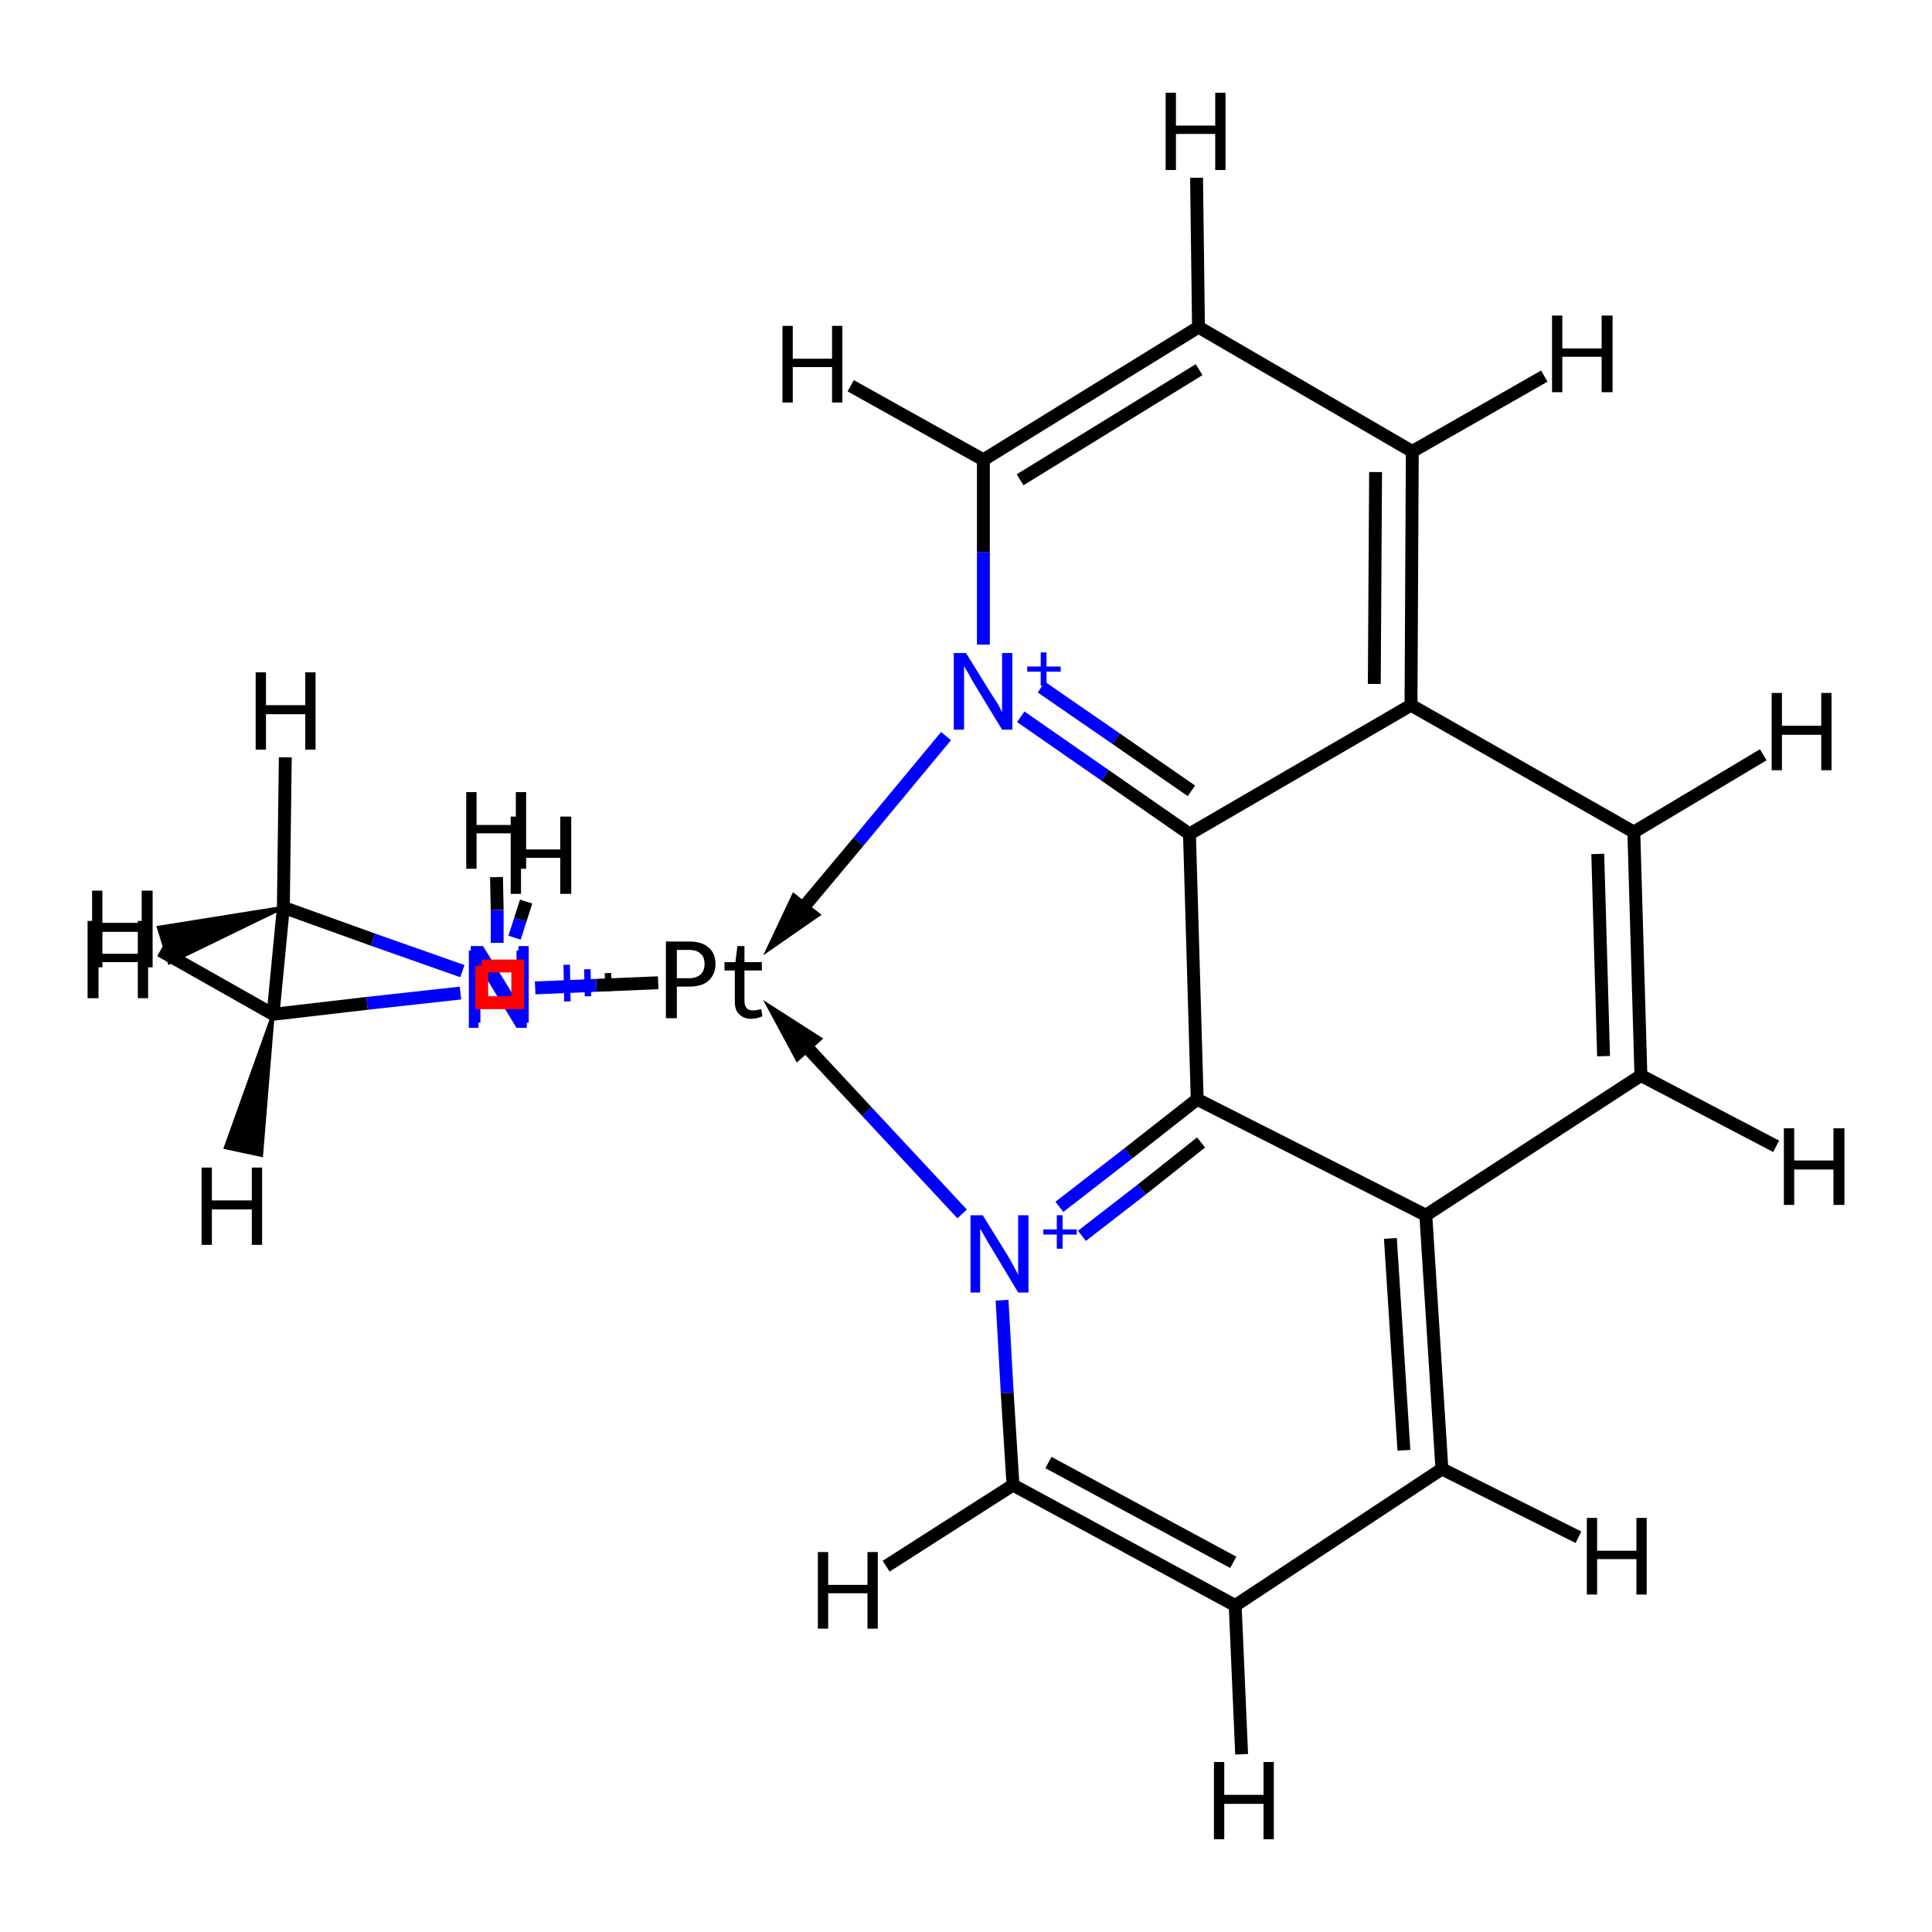 <?xml version='1.0' encoding='iso-8859-1'?>
<svg version='1.1' baseProfile='full'
              xmlns='http://www.w3.org/2000/svg'
                      xmlns:rdkit='http://www.rdkit.org/xml'
                      xmlns:xlink='http://www.w3.org/1999/xlink'
                  xml:space='preserve'
width='300px' height='300px' viewBox='0 0 300 300'>
<!-- END OF HEADER -->
<rect style='opacity:1.0;fill:#FFFFFF;stroke:none' width='300.0' height='300.0' x='0.0' y='0.0'> </rect>
<path class='bond-0 atom-2 atom-3' d='M 157.3,230.6 L 191.8,249.3' style='fill:none;fill-rule:evenodd;stroke:#000000;stroke-width:2.0px;stroke-linecap:butt;stroke-linejoin:miter;stroke-opacity:1' />
<path class='bond-0 atom-2 atom-3' d='M 162.8,227.1 L 191.5,242.6' style='fill:none;fill-rule:evenodd;stroke:#000000;stroke-width:2.0px;stroke-linecap:butt;stroke-linejoin:miter;stroke-opacity:1' />
<path class='bond-1 atom-3 atom-4' d='M 191.8,249.3 L 223.9,228.1' style='fill:none;fill-rule:evenodd;stroke:#000000;stroke-width:2.0px;stroke-linecap:butt;stroke-linejoin:miter;stroke-opacity:1' />
<path class='bond-2 atom-1 atom-2' d='M 155.6,201.9 L 156.4,216.3' style='fill:none;fill-rule:evenodd;stroke:#0000FF;stroke-width:2.0px;stroke-linecap:butt;stroke-linejoin:miter;stroke-opacity:1' />
<path class='bond-2 atom-1 atom-2' d='M 156.4,216.3 L 157.3,230.6' style='fill:none;fill-rule:evenodd;stroke:#000000;stroke-width:2.0px;stroke-linecap:butt;stroke-linejoin:miter;stroke-opacity:1' />
<path class='bond-3 atom-4 atom-12' d='M 223.9,228.1 L 221.4,188.7' style='fill:none;fill-rule:evenodd;stroke:#000000;stroke-width:2.0px;stroke-linecap:butt;stroke-linejoin:miter;stroke-opacity:1' />
<path class='bond-3 atom-4 atom-12' d='M 218.0,225.2 L 215.9,192.3' style='fill:none;fill-rule:evenodd;stroke:#000000;stroke-width:2.0px;stroke-linecap:butt;stroke-linejoin:miter;stroke-opacity:1' />
<path class='bond-4 atom-15 atom-16' d='M 71.8,150.8 L 57.9,145.9' style='fill:none;fill-rule:evenodd;stroke:#0000FF;stroke-width:2.0px;stroke-linecap:butt;stroke-linejoin:miter;stroke-opacity:1' />
<path class='bond-4 atom-15 atom-16' d='M 57.9,145.9 L 44.0,140.9' style='fill:none;fill-rule:evenodd;stroke:#000000;stroke-width:2.0px;stroke-linecap:butt;stroke-linejoin:miter;stroke-opacity:1' />
<path class='bond-5 atom-0 atom-15' d='M 97.7,151.8 L 97.7,153.2' style='fill:none;fill-rule:evenodd;stroke:#000000;stroke-width:1.0px;stroke-linecap:butt;stroke-linejoin:miter;stroke-opacity:1' />
<path class='bond-5 atom-0 atom-15' d='M 94.4,151.1 L 94.5,153.9' style='fill:none;fill-rule:evenodd;stroke:#000000;stroke-width:1.0px;stroke-linecap:butt;stroke-linejoin:miter;stroke-opacity:1' />
<path class='bond-5 atom-0 atom-15' d='M 91.2,150.5 L 91.3,154.7' style='fill:none;fill-rule:evenodd;stroke:#0000FF;stroke-width:1.0px;stroke-linecap:butt;stroke-linejoin:miter;stroke-opacity:1' />
<path class='bond-5 atom-0 atom-15' d='M 88.0,149.8 L 88.1,155.5' style='fill:none;fill-rule:evenodd;stroke:#0000FF;stroke-width:1.0px;stroke-linecap:butt;stroke-linejoin:miter;stroke-opacity:1' />
<path class='bond-6 atom-1 atom-11' d='M 164.5,187.4 L 175.2,179.1' style='fill:none;fill-rule:evenodd;stroke:#0000FF;stroke-width:2.0px;stroke-linecap:butt;stroke-linejoin:miter;stroke-opacity:1' />
<path class='bond-6 atom-1 atom-11' d='M 175.2,179.1 L 185.9,170.7' style='fill:none;fill-rule:evenodd;stroke:#000000;stroke-width:2.0px;stroke-linecap:butt;stroke-linejoin:miter;stroke-opacity:1' />
<path class='bond-6 atom-1 atom-11' d='M 168.0,191.9 L 177.3,184.7' style='fill:none;fill-rule:evenodd;stroke:#0000FF;stroke-width:2.0px;stroke-linecap:butt;stroke-linejoin:miter;stroke-opacity:1' />
<path class='bond-6 atom-1 atom-11' d='M 177.3,184.7 L 186.5,177.4' style='fill:none;fill-rule:evenodd;stroke:#000000;stroke-width:2.0px;stroke-linecap:butt;stroke-linejoin:miter;stroke-opacity:1' />
<path class='bond-7 atom-16 atom-17' d='M 44.0,140.9 L 42.4,157.5' style='fill:none;fill-rule:evenodd;stroke:#000000;stroke-width:2.0px;stroke-linecap:butt;stroke-linejoin:miter;stroke-opacity:1' />
<path class='bond-8 atom-11 atom-12' d='M 185.9,170.7 L 221.4,188.7' style='fill:none;fill-rule:evenodd;stroke:#000000;stroke-width:2.0px;stroke-linecap:butt;stroke-linejoin:miter;stroke-opacity:1' />
<path class='bond-9 atom-5 atom-12' d='M 254.8,167.0 L 221.4,188.7' style='fill:none;fill-rule:evenodd;stroke:#000000;stroke-width:2.0px;stroke-linecap:butt;stroke-linejoin:miter;stroke-opacity:1' />
<path class='bond-10 atom-11 atom-14' d='M 185.9,170.7 L 184.7,129.5' style='fill:none;fill-rule:evenodd;stroke:#000000;stroke-width:2.0px;stroke-linecap:butt;stroke-linejoin:miter;stroke-opacity:1' />
<path class='bond-11 atom-0 atom-18' d='M 102.2,152.6 L 92.6,153.0' style='fill:none;fill-rule:evenodd;stroke:#000000;stroke-width:2.0px;stroke-linecap:butt;stroke-linejoin:miter;stroke-opacity:1' />
<path class='bond-11 atom-0 atom-18' d='M 92.6,153.0 L 83.1,153.4' style='fill:none;fill-rule:evenodd;stroke:#0000FF;stroke-width:2.0px;stroke-linecap:butt;stroke-linejoin:miter;stroke-opacity:1' />
<path class='bond-12 atom-5 atom-6' d='M 254.8,167.0 L 253.7,129.2' style='fill:none;fill-rule:evenodd;stroke:#000000;stroke-width:2.0px;stroke-linecap:butt;stroke-linejoin:miter;stroke-opacity:1' />
<path class='bond-12 atom-5 atom-6' d='M 249.0,164.0 L 248.1,132.6' style='fill:none;fill-rule:evenodd;stroke:#000000;stroke-width:2.0px;stroke-linecap:butt;stroke-linejoin:miter;stroke-opacity:1' />
<path class='bond-13 atom-17 atom-18' d='M 42.4,157.5 L 57.0,155.8' style='fill:none;fill-rule:evenodd;stroke:#000000;stroke-width:2.0px;stroke-linecap:butt;stroke-linejoin:miter;stroke-opacity:1' />
<path class='bond-13 atom-17 atom-18' d='M 57.0,155.8 L 71.5,154.2' style='fill:none;fill-rule:evenodd;stroke:#0000FF;stroke-width:2.0px;stroke-linecap:butt;stroke-linejoin:miter;stroke-opacity:1' />
<path class='bond-14 atom-10 atom-14' d='M 158.5,111.3 L 171.6,120.4' style='fill:none;fill-rule:evenodd;stroke:#0000FF;stroke-width:2.0px;stroke-linecap:butt;stroke-linejoin:miter;stroke-opacity:1' />
<path class='bond-14 atom-10 atom-14' d='M 171.6,120.4 L 184.7,129.5' style='fill:none;fill-rule:evenodd;stroke:#000000;stroke-width:2.0px;stroke-linecap:butt;stroke-linejoin:miter;stroke-opacity:1' />
<path class='bond-14 atom-10 atom-14' d='M 161.7,106.7 L 173.3,114.7' style='fill:none;fill-rule:evenodd;stroke:#0000FF;stroke-width:2.0px;stroke-linecap:butt;stroke-linejoin:miter;stroke-opacity:1' />
<path class='bond-14 atom-10 atom-14' d='M 173.3,114.7 L 185.0,122.8' style='fill:none;fill-rule:evenodd;stroke:#000000;stroke-width:2.0px;stroke-linecap:butt;stroke-linejoin:miter;stroke-opacity:1' />
<path class='bond-15 atom-13 atom-14' d='M 219.1,109.5 L 184.7,129.5' style='fill:none;fill-rule:evenodd;stroke:#000000;stroke-width:2.0px;stroke-linecap:butt;stroke-linejoin:miter;stroke-opacity:1' />
<path class='bond-16 atom-9 atom-10' d='M 152.7,71.4 L 152.7,85.7' style='fill:none;fill-rule:evenodd;stroke:#000000;stroke-width:2.0px;stroke-linecap:butt;stroke-linejoin:miter;stroke-opacity:1' />
<path class='bond-16 atom-9 atom-10' d='M 152.7,85.7 L 152.7,100.1' style='fill:none;fill-rule:evenodd;stroke:#0000FF;stroke-width:2.0px;stroke-linecap:butt;stroke-linejoin:miter;stroke-opacity:1' />
<path class='bond-17 atom-6 atom-13' d='M 253.7,129.2 L 219.1,109.5' style='fill:none;fill-rule:evenodd;stroke:#000000;stroke-width:2.0px;stroke-linecap:butt;stroke-linejoin:miter;stroke-opacity:1' />
<path class='bond-18 atom-7 atom-13' d='M 219.3,70.1 L 219.1,109.5' style='fill:none;fill-rule:evenodd;stroke:#000000;stroke-width:2.0px;stroke-linecap:butt;stroke-linejoin:miter;stroke-opacity:1' />
<path class='bond-18 atom-7 atom-13' d='M 213.6,73.3 L 213.4,106.2' style='fill:none;fill-rule:evenodd;stroke:#000000;stroke-width:2.0px;stroke-linecap:butt;stroke-linejoin:miter;stroke-opacity:1' />
<path class='bond-19 atom-8 atom-9' d='M 186.1,50.8 L 152.7,71.4' style='fill:none;fill-rule:evenodd;stroke:#000000;stroke-width:2.0px;stroke-linecap:butt;stroke-linejoin:miter;stroke-opacity:1' />
<path class='bond-19 atom-8 atom-9' d='M 186.2,57.4 L 158.4,74.5' style='fill:none;fill-rule:evenodd;stroke:#000000;stroke-width:2.0px;stroke-linecap:butt;stroke-linejoin:miter;stroke-opacity:1' />
<path class='bond-20 atom-7 atom-8' d='M 219.3,70.1 L 186.1,50.8' style='fill:none;fill-rule:evenodd;stroke:#000000;stroke-width:2.0px;stroke-linecap:butt;stroke-linejoin:miter;stroke-opacity:1' />
<path class='bond-21 atom-2 atom-19' d='M 157.3,230.6 L 137.6,243.2' style='fill:none;fill-rule:evenodd;stroke:#000000;stroke-width:2.0px;stroke-linecap:butt;stroke-linejoin:miter;stroke-opacity:1' />
<path class='bond-22 atom-3 atom-20' d='M 191.8,249.3 L 192.8,272.4' style='fill:none;fill-rule:evenodd;stroke:#000000;stroke-width:2.0px;stroke-linecap:butt;stroke-linejoin:miter;stroke-opacity:1' />
<path class='bond-23 atom-4 atom-21' d='M 223.9,228.1 L 245.1,238.7' style='fill:none;fill-rule:evenodd;stroke:#000000;stroke-width:2.0px;stroke-linecap:butt;stroke-linejoin:miter;stroke-opacity:1' />
<path class='bond-24 atom-5 atom-22' d='M 254.8,167.0 L 275.8,178.0' style='fill:none;fill-rule:evenodd;stroke:#000000;stroke-width:2.0px;stroke-linecap:butt;stroke-linejoin:miter;stroke-opacity:1' />
<path class='bond-25 atom-6 atom-23' d='M 253.7,129.2 L 273.8,117.2' style='fill:none;fill-rule:evenodd;stroke:#000000;stroke-width:2.0px;stroke-linecap:butt;stroke-linejoin:miter;stroke-opacity:1' />
<path class='bond-26 atom-7 atom-24' d='M 219.3,70.1 L 239.8,58.4' style='fill:none;fill-rule:evenodd;stroke:#000000;stroke-width:2.0px;stroke-linecap:butt;stroke-linejoin:miter;stroke-opacity:1' />
<path class='bond-27 atom-8 atom-25' d='M 186.1,50.8 L 185.8,27.6' style='fill:none;fill-rule:evenodd;stroke:#000000;stroke-width:2.0px;stroke-linecap:butt;stroke-linejoin:miter;stroke-opacity:1' />
<path class='bond-28 atom-9 atom-26' d='M 152.7,71.4 L 132.1,59.9' style='fill:none;fill-rule:evenodd;stroke:#000000;stroke-width:2.0px;stroke-linecap:butt;stroke-linejoin:miter;stroke-opacity:1' />
<path class='bond-29 atom-15 atom-27' d='M 79.9,145.6 L 80.8,142.8' style='fill:none;fill-rule:evenodd;stroke:#0000FF;stroke-width:2.0px;stroke-linecap:butt;stroke-linejoin:miter;stroke-opacity:1' />
<path class='bond-29 atom-15 atom-27' d='M 80.8,142.8 L 81.7,140.0' style='fill:none;fill-rule:evenodd;stroke:#000000;stroke-width:2.0px;stroke-linecap:butt;stroke-linejoin:miter;stroke-opacity:1' />
<path class='bond-30 atom-16 atom-28' d='M 44.0,140.9 L 26.3,149.5 L 24.6,144.0 Z' style='fill:#000000;fill-rule:evenodd;fill-opacity:1;stroke:#000000;stroke-width:0.5px;stroke-linecap:butt;stroke-linejoin:miter;stroke-opacity:1;' />
<path class='bond-31 atom-16 atom-29' d='M 44.0,140.9 L 44.3,117.6' style='fill:none;fill-rule:evenodd;stroke:#000000;stroke-width:2.0px;stroke-linecap:butt;stroke-linejoin:miter;stroke-opacity:1' />
<path class='bond-32 atom-17 atom-30' d='M 42.4,157.5 L 40.6,179.4 L 35.0,178.2 Z' style='fill:#000000;fill-rule:evenodd;fill-opacity:1;stroke:#000000;stroke-width:0.5px;stroke-linecap:butt;stroke-linejoin:miter;stroke-opacity:1;' />
<path class='bond-33 atom-17 atom-31' d='M 42.4,157.5 L 24.9,147.6' style='fill:none;fill-rule:evenodd;stroke:#000000;stroke-width:2.0px;stroke-linecap:butt;stroke-linejoin:miter;stroke-opacity:1' />
<path class='bond-34 atom-18 atom-32' d='M 77.2,146.4 L 77.2,141.3' style='fill:none;fill-rule:evenodd;stroke:#0000FF;stroke-width:2.0px;stroke-linecap:butt;stroke-linejoin:miter;stroke-opacity:1' />
<path class='bond-34 atom-18 atom-32' d='M 77.2,141.3 L 77.1,136.2' style='fill:none;fill-rule:evenodd;stroke:#000000;stroke-width:2.0px;stroke-linecap:butt;stroke-linejoin:miter;stroke-opacity:1' />
<path class='bond-35 atom-1 atom-0' d='M 149.4,188.5 L 134.6,172.6' style='fill:none;fill-rule:evenodd;stroke:#0000FF;stroke-width:2.0px;stroke-linecap:butt;stroke-linejoin:miter;stroke-opacity:1' />
<path class='bond-35 atom-1 atom-0' d='M 134.6,172.6 L 121.2,158.2' style='fill:none;fill-rule:evenodd;stroke:#000000;stroke-width:2.0px;stroke-linecap:butt;stroke-linejoin:miter;stroke-opacity:1' />
<path class='bond-35 atom-1 atom-0' d='M 126.2,161.4 L 121.2,158.2 L 124.0,163.4 Z' style='fill:#000000;fill-rule:evenodd;fill-opacity:1;stroke:#000000;stroke-width:2.0px;stroke-linecap:butt;stroke-linejoin:miter;stroke-opacity:1;' />
<path class='bond-36 atom-10 atom-0' d='M 146.9,114.3 L 133.3,130.7' style='fill:none;fill-rule:evenodd;stroke:#0000FF;stroke-width:2.0px;stroke-linecap:butt;stroke-linejoin:miter;stroke-opacity:1' />
<path class='bond-36 atom-10 atom-0' d='M 133.3,130.7 L 121.0,145.4' style='fill:none;fill-rule:evenodd;stroke:#000000;stroke-width:2.0px;stroke-linecap:butt;stroke-linejoin:miter;stroke-opacity:1' />
<path class='bond-36 atom-10 atom-0' d='M 123.5,140.1 L 121.0,145.4 L 125.9,142.0 Z' style='fill:#000000;fill-rule:evenodd;fill-opacity:1;stroke:#000000;stroke-width:2.0px;stroke-linecap:butt;stroke-linejoin:miter;stroke-opacity:1;' />
<path class='atom-0' d='M 107.0 146.2
Q 109.0 146.2, 110.0 147.1
Q 111.1 148.0, 111.1 149.7
Q 111.1 151.3, 110.0 152.3
Q 109.0 153.2, 107.0 153.2
L 105.1 153.2
L 105.1 158.1
L 103.4 158.1
L 103.4 146.2
L 107.0 146.2
M 107.0 151.9
Q 108.1 151.9, 108.8 151.3
Q 109.4 150.7, 109.4 149.7
Q 109.4 148.6, 108.8 148.1
Q 108.2 147.5, 107.0 147.5
L 105.1 147.5
L 105.1 151.9
L 107.0 151.9
' fill='#000000'/>
<path class='atom-0' d='M 112.5 150.7
L 112.5 149.4
L 114.2 149.4
L 114.5 146.9
L 115.6 146.9
L 115.6 149.4
L 118.3 149.4
L 118.3 150.7
L 115.6 150.7
L 115.6 155.4
Q 115.6 156.9, 116.9 156.9
Q 117.4 156.9, 118.2 156.7
L 118.4 157.8
Q 117.5 158.2, 116.6 158.2
Q 115.5 158.2, 114.8 157.5
Q 114.1 156.9, 114.1 155.5
L 114.1 150.7
L 112.5 150.7
' fill='#000000'/>
<path class='atom-1' d='M 152.6 188.7
L 156.5 195.0
Q 156.9 195.7, 157.5 196.8
Q 158.1 197.9, 158.1 198.0
L 158.1 188.7
L 159.7 188.7
L 159.7 200.7
L 158.1 200.7
L 153.9 193.7
Q 153.4 192.9, 152.9 192.0
Q 152.4 191.1, 152.2 190.8
L 152.2 200.7
L 150.7 200.7
L 150.7 188.7
L 152.6 188.7
' fill='#0000FF'/>
<path class='atom-1' d='M 162.0 190.9
L 164.1 190.9
L 164.1 188.7
L 165.0 188.7
L 165.0 190.9
L 167.2 190.9
L 167.2 191.7
L 165.0 191.7
L 165.0 193.9
L 164.1 193.9
L 164.1 191.7
L 162.0 191.7
L 162.0 190.9
' fill='#0000FF'/>
<path class='atom-10' d='M 150.0 101.4
L 153.9 107.7
Q 154.3 108.3, 155.0 109.4
Q 155.6 110.6, 155.6 110.6
L 155.6 101.4
L 157.2 101.4
L 157.2 113.3
L 155.6 113.3
L 151.4 106.4
Q 150.9 105.6, 150.4 104.6
Q 149.8 103.7, 149.7 103.4
L 149.7 113.3
L 148.1 113.3
L 148.1 101.4
L 150.0 101.4
' fill='#0000FF'/>
<path class='atom-10' d='M 159.5 103.5
L 161.6 103.5
L 161.6 101.3
L 162.5 101.3
L 162.5 103.5
L 164.7 103.5
L 164.7 104.3
L 162.5 104.3
L 162.5 106.5
L 161.6 106.5
L 161.6 104.3
L 159.5 104.3
L 159.5 103.5
' fill='#0000FF'/>
<path class='atom-15' d='M 75.0 146.9
L 78.9 153.2
Q 79.3 153.8, 79.9 155.0
Q 80.5 156.1, 80.5 156.1
L 80.5 146.9
L 82.1 146.9
L 82.1 158.8
L 80.5 158.8
L 76.3 151.9
Q 75.8 151.1, 75.3 150.2
Q 74.8 149.2, 74.6 148.9
L 74.6 158.8
L 73.1 158.8
L 73.1 146.9
L 75.0 146.9
' fill='#0000FF'/>
<path class='atom-18' d='M 74.7 147.6
L 78.6 154.0
Q 79.0 154.6, 79.6 155.7
Q 80.2 156.8, 80.2 156.9
L 80.2 147.6
L 81.8 147.6
L 81.8 159.6
L 80.2 159.6
L 76.0 152.7
Q 75.5 151.8, 75.0 150.9
Q 74.5 150.0, 74.3 149.7
L 74.3 159.6
L 72.8 159.6
L 72.8 147.6
L 74.7 147.6
' fill='#0000FF'/>
<path class='atom-19' d='M 127.0 241.0
L 128.6 241.0
L 128.6 246.1
L 134.7 246.1
L 134.7 241.0
L 136.3 241.0
L 136.3 252.9
L 134.7 252.9
L 134.7 247.4
L 128.6 247.4
L 128.6 252.9
L 127.0 252.9
L 127.0 241.0
' fill='#000000'/>
<path class='atom-20' d='M 188.5 273.6
L 190.1 273.6
L 190.1 278.7
L 196.2 278.7
L 196.2 273.6
L 197.8 273.6
L 197.8 285.6
L 196.2 285.6
L 196.2 280.1
L 190.1 280.1
L 190.1 285.6
L 188.5 285.6
L 188.5 273.6
' fill='#000000'/>
<path class='atom-21' d='M 246.4 235.7
L 248.0 235.7
L 248.0 240.8
L 254.1 240.8
L 254.1 235.7
L 255.7 235.7
L 255.7 247.6
L 254.1 247.6
L 254.1 242.1
L 248.0 242.1
L 248.0 247.6
L 246.4 247.6
L 246.4 235.7
' fill='#000000'/>
<path class='atom-22' d='M 277.0 175.2
L 278.6 175.2
L 278.6 180.2
L 284.7 180.2
L 284.7 175.2
L 286.4 175.2
L 286.4 187.1
L 284.7 187.1
L 284.7 181.6
L 278.6 181.6
L 278.6 187.1
L 277.0 187.1
L 277.0 175.2
' fill='#000000'/>
<path class='atom-23' d='M 275.1 107.6
L 276.7 107.6
L 276.7 112.7
L 282.8 112.7
L 282.8 107.6
L 284.4 107.6
L 284.4 119.6
L 282.8 119.6
L 282.8 114.1
L 276.7 114.1
L 276.7 119.6
L 275.1 119.6
L 275.1 107.6
' fill='#000000'/>
<path class='atom-24' d='M 241.0 49.0
L 242.6 49.0
L 242.6 54.1
L 248.7 54.1
L 248.7 49.0
L 250.4 49.0
L 250.4 60.9
L 248.7 60.9
L 248.7 55.4
L 242.6 55.4
L 242.6 60.9
L 241.0 60.9
L 241.0 49.0
' fill='#000000'/>
<path class='atom-25' d='M 181.0 14.4
L 182.6 14.4
L 182.6 19.5
L 188.7 19.5
L 188.7 14.4
L 190.3 14.4
L 190.3 26.4
L 188.7 26.4
L 188.7 20.8
L 182.6 20.8
L 182.6 26.4
L 181.0 26.4
L 181.0 14.4
' fill='#000000'/>
<path class='atom-26' d='M 121.5 50.6
L 123.1 50.6
L 123.1 55.7
L 129.2 55.7
L 129.2 50.6
L 130.8 50.6
L 130.8 62.5
L 129.2 62.5
L 129.2 57.0
L 123.1 57.0
L 123.1 62.5
L 121.5 62.5
L 121.5 50.6
' fill='#000000'/>
<path class='atom-27' d='M 79.3 126.8
L 80.9 126.8
L 80.9 131.9
L 87.0 131.9
L 87.0 126.8
L 88.7 126.8
L 88.7 138.8
L 87.0 138.8
L 87.0 133.2
L 80.9 133.2
L 80.9 138.8
L 79.3 138.8
L 79.3 126.8
' fill='#000000'/>
<path class='atom-28' d='M 13.6 143.0
L 15.3 143.0
L 15.3 148.1
L 21.4 148.1
L 21.4 143.0
L 23.0 143.0
L 23.0 155.0
L 21.4 155.0
L 21.4 149.4
L 15.3 149.4
L 15.3 155.0
L 13.6 155.0
L 13.6 143.0
' fill='#000000'/>
<path class='atom-29' d='M 39.7 104.4
L 41.3 104.4
L 41.3 109.5
L 47.4 109.5
L 47.4 104.4
L 49.0 104.4
L 49.0 116.4
L 47.4 116.4
L 47.4 110.9
L 41.3 110.9
L 41.3 116.4
L 39.7 116.4
L 39.7 104.4
' fill='#000000'/>
<path class='atom-30' d='M 31.3 181.3
L 32.9 181.3
L 32.9 186.4
L 39.1 186.4
L 39.1 181.3
L 40.7 181.3
L 40.7 193.3
L 39.1 193.3
L 39.1 187.8
L 32.9 187.8
L 32.9 193.3
L 31.3 193.3
L 31.3 181.3
' fill='#000000'/>
<path class='atom-31' d='M 14.3 138.3
L 15.9 138.3
L 15.9 143.3
L 22.0 143.3
L 22.0 138.3
L 23.7 138.3
L 23.7 150.2
L 22.0 150.2
L 22.0 144.7
L 15.9 144.7
L 15.9 150.2
L 14.3 150.2
L 14.3 138.3
' fill='#000000'/>
<path class='atom-32' d='M 72.4 123.0
L 74.0 123.0
L 74.0 128.1
L 80.1 128.1
L 80.1 123.0
L 81.7 123.0
L 81.7 134.9
L 80.1 134.9
L 80.1 129.4
L 74.0 129.4
L 74.0 134.9
L 72.4 134.9
L 72.4 123.0
' fill='#000000'/>
<path class='atom-15' d='M 74.8,150.0 L 74.8,155.7 L 80.4,155.7 L 80.4,150.0 L 74.8,150.0' style='fill:none;stroke:#FF0000;stroke-width:2.0px;stroke-linecap:butt;stroke-linejoin:miter;stroke-opacity:1;' />
</svg>

